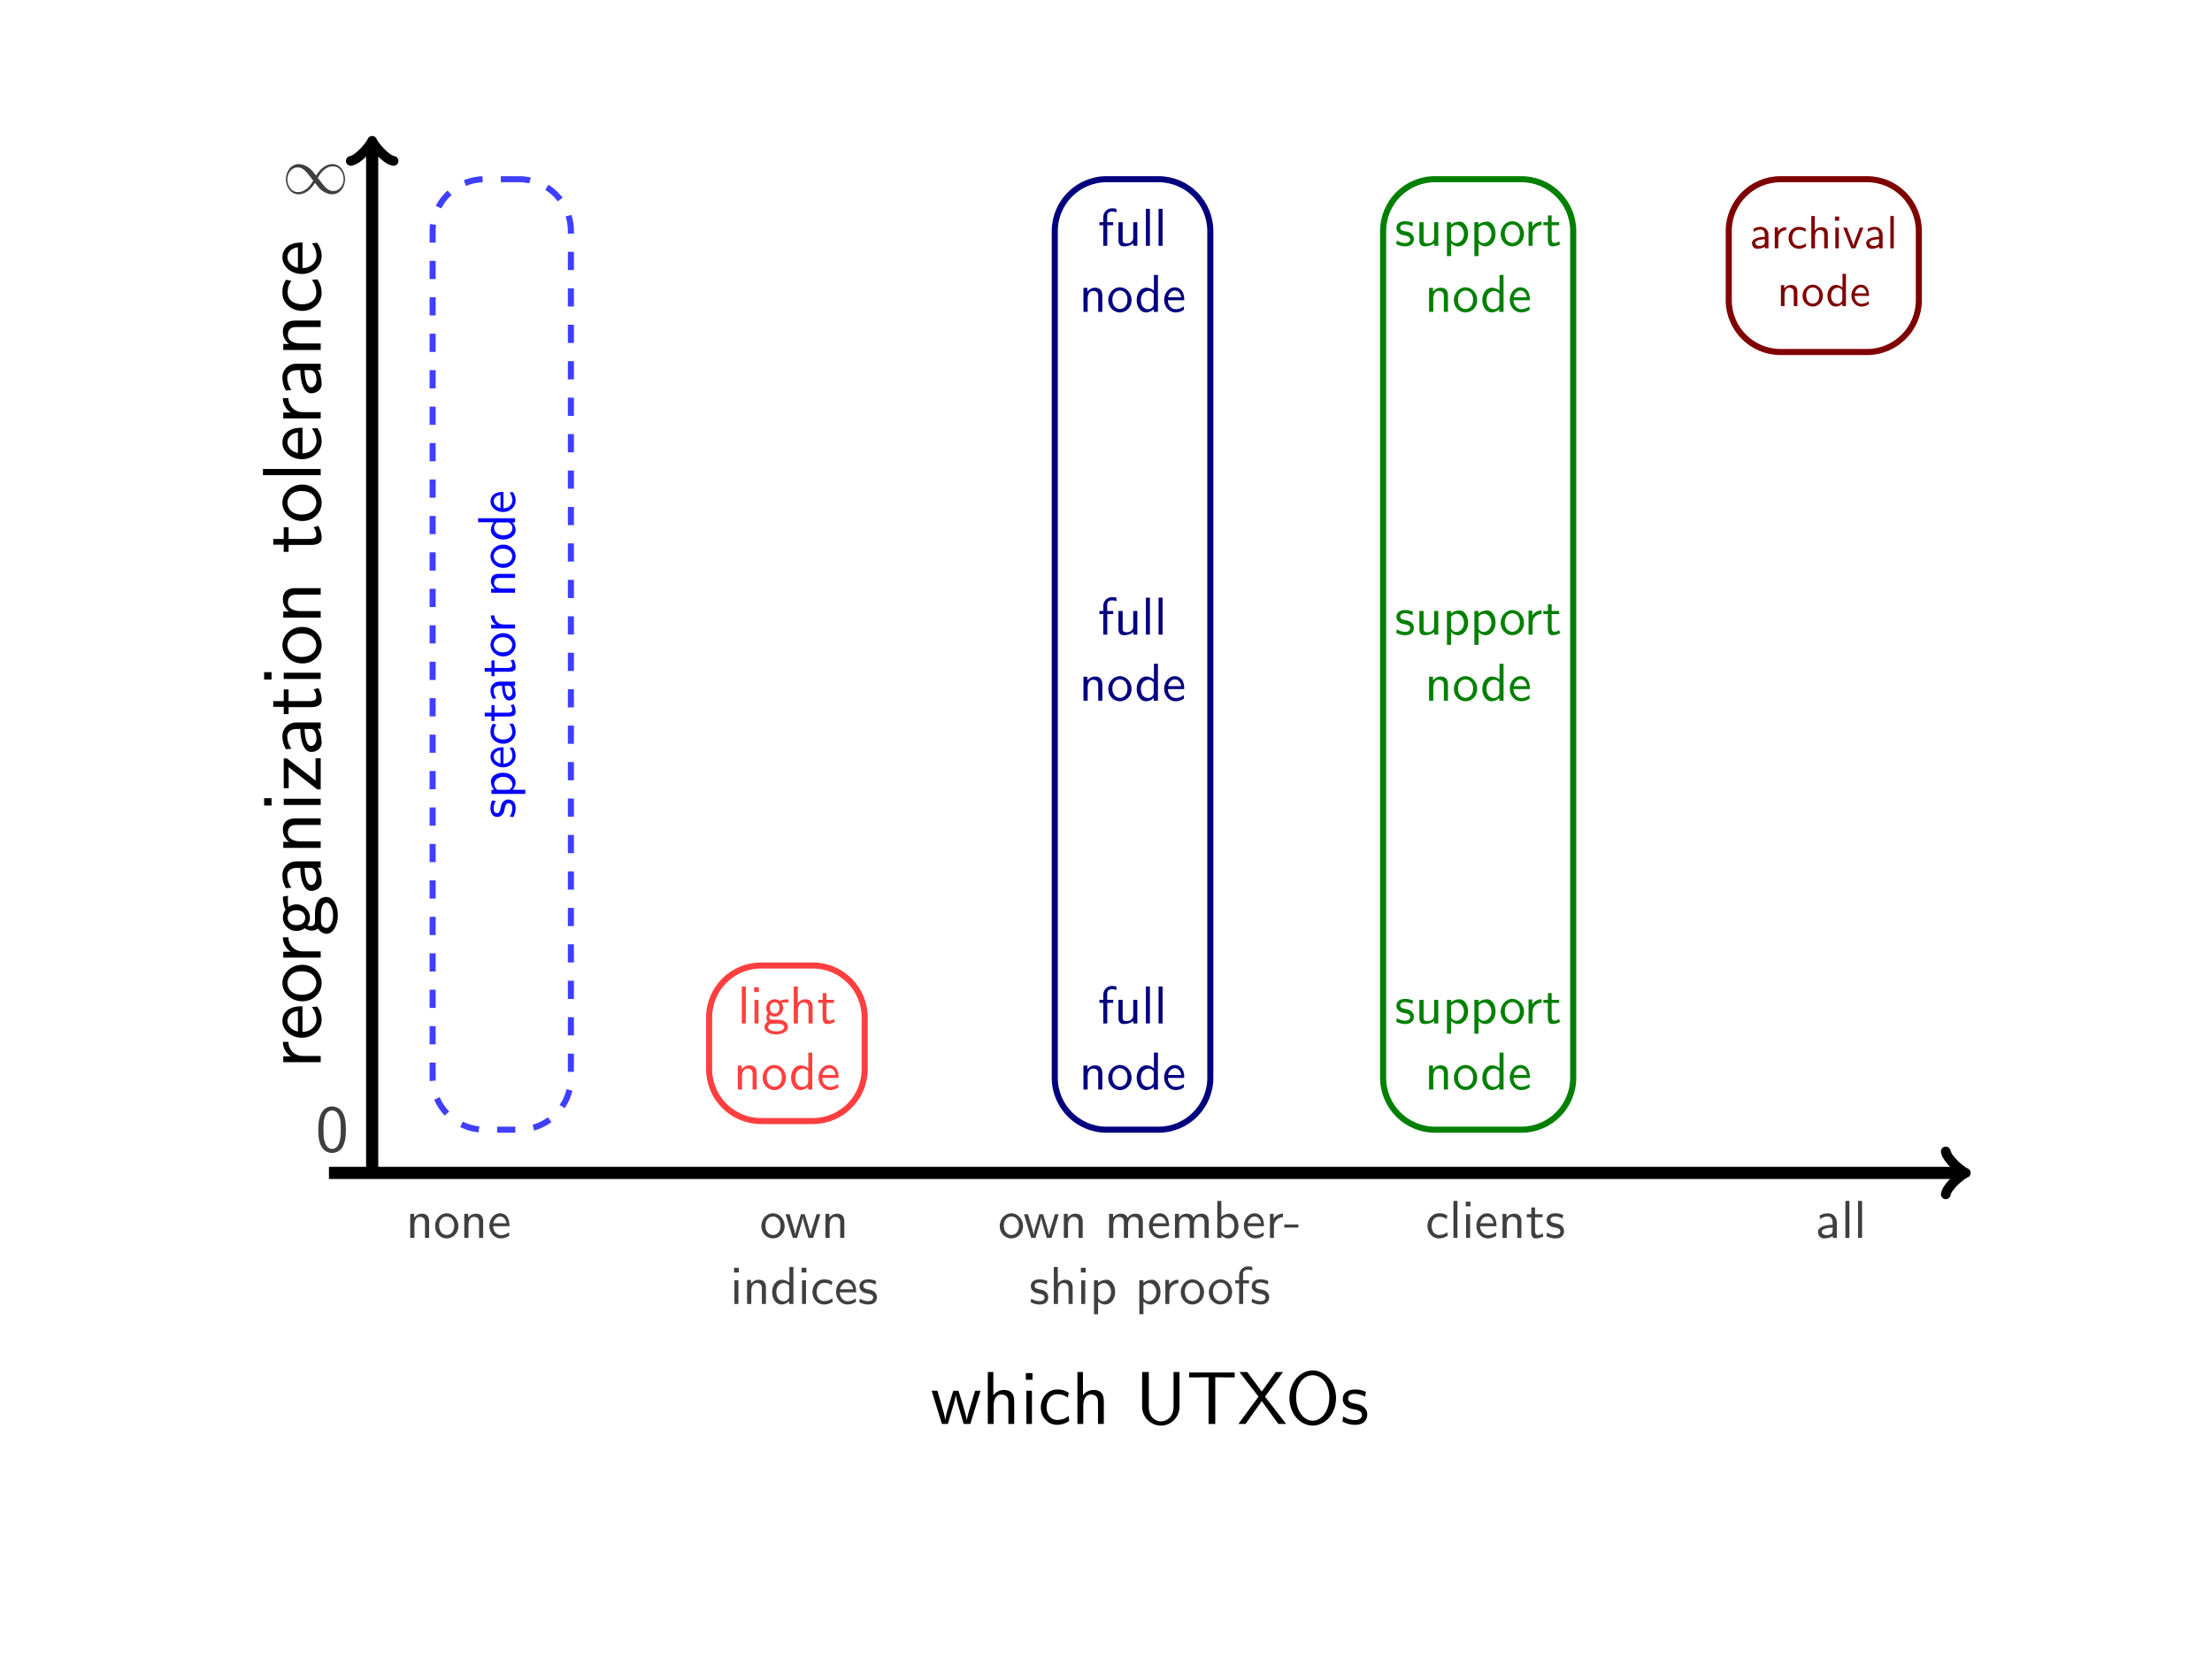 <?xml version="1.0" encoding="UTF-8" standalone="no"?>
<svg
   width="362.836pt"
   height="272.125pt"
   viewBox="0 0 362.836 272.125"
   version="1.1"
   id="svg710"
   sodipodi:docname="node-types-plot.svg"
   inkscape:version="1.1.2 (08b2f3d93c, 2022-04-05)"
   xmlns:inkscape="http://www.inkscape.org/namespaces/inkscape"
   xmlns:sodipodi="http://sodipodi.sourceforge.net/DTD/sodipodi-0.dtd"
   xmlns:xlink="http://www.w3.org/1999/xlink"
   xmlns="http://www.w3.org/2000/svg"
   xmlns:svg="http://www.w3.org/2000/svg">
  <rect x="0" y="0" width="362.836" height="272.125" fill="#333333" stroke="none"/>
  <sodipodi:namedview
     id="namedview712"
     pagecolor="#ffffff"
     bordercolor="#666666"
     borderopacity="1.0"
     inkscape:pageshadow="2"
     inkscape:pageopacity="0.0"
     inkscape:pagecheckerboard="0"
     inkscape:document-units="pt"
     showgrid="false"
     inkscape:zoom="1.0999107"
     inkscape:cx="242.29239"
     inkscape:cy="181.37835"
     inkscape:window-width="1852"
     inkscape:window-height="1016"
     inkscape:window-x="0"
     inkscape:window-y="0"
     inkscape:window-maximized="1"
     inkscape:current-layer="svg710" />
  <defs
     id="defs217">
    <g
       id="g212">
      <symbol
         overflow="visible"
         id="glyph0-0">
        <path
           style="stroke:none"
           d=""
           id="path2" />
      </symbol>
      <symbol
         overflow="visible"
         id="glyph0-1">
        <path
           style="stroke:none"
           d="m -2.922,-2.141 c -1.359,0 -2.344,-0.984 -2.375,-2.312 h -0.906 C -6.188,-3.25 -5.531,-2.5 -4.891,-2.078 h -1.25 V -1.125 H 0 v -1.016 z m 0,0"
           id="path5" />
      </symbol>
      <symbol
         overflow="visible"
         id="glyph0-2">
        <path
           style="stroke:none"
           d="m -2.984,-5.641 c -0.469,0 -1.484,0 -2.312,0.531 -0.844,0.562 -0.984,1.406 -0.984,1.891 0,1.516 1.438,2.734 3.203,2.734 1.797,0 3.234,-1.297 3.234,-2.938 0,-0.859 -0.328,-1.641 -0.719,-2.172 l -0.891,0.078 C -0.734,-4.656 -0.688,-3.75 -0.688,-3.438 c 0,1.094 -0.969,1.969 -2.297,2 z m -0.75,4.141 c -1.047,-0.219 -1.719,-0.938 -1.719,-1.719 0,-0.703 0.453,-1.469 1.719,-1.656 z m 0,0"
           id="path8" />
      </symbol>
      <symbol
         overflow="visible"
         id="glyph0-3">
        <path
           style="stroke:none"
           d="m -3,-6.391 c -1.828,0 -3.281,1.359 -3.281,2.984 0,1.672 1.5,3 3.281,3 1.797,0 3.156,-1.391 3.156,-2.984 0,-1.641 -1.391,-3 -3.156,-3 z m 2.281,3 c 0,0.938 -0.766,1.922 -2.422,1.922 -1.641,0 -2.312,-1.047 -2.312,-1.922 0,-0.953 0.703,-1.938 2.312,-1.938 1.609,0 2.422,0.922 2.422,1.938 z m 0,0"
           id="path11" />
      </symbol>
      <symbol
         overflow="visible"
         id="glyph0-4">
        <path
           style="stroke:none"
           d="m -5.328,-4.797 c 0,-0.312 -0.062,-0.688 -0.062,-1.016 0,-0.25 0.047,-0.781 0.047,-0.797 l -0.859,0.141 c 0,0.953 0.25,1.75 0.438,2.156 -0.234,0.281 -0.438,0.75 -0.438,1.297 0,1.172 0.984,2.172 2.219,2.172 0.5,0 1,-0.172 1.359,-0.453 0.547,0.391 1.078,0.391 1.156,0.391 0.344,0 0.75,-0.109 1.031,-0.344 0.422,0.703 1.047,0.875 1.406,0.875 1.016,0 1.844,-1.359 1.844,-3.016 0,-1.688 -0.812,-3.031 -1.859,-3.031 -1.891,0 -1.891,2.281 -1.891,2.812 v 1.188 c 0,0.188 0,0.797 -0.734,0.797 -0.141,0 -0.359,-0.047 -0.484,-0.141 0.203,-0.297 0.391,-0.75 0.391,-1.25 0,-1.234 -1,-2.188 -2.219,-2.188 -0.656,0 -1.156,0.312 -1.359,0.453 z m 2.797,1.781 c 0,0.5 -0.312,1.219 -1.453,1.219 -1.125,0 -1.438,-0.719 -1.438,-1.219 0,-0.578 0.375,-1.234 1.438,-1.234 1.062,0 1.453,0.656 1.453,1.234 z M 0.047,-3.625 c 0,-0.297 0,-1.844 0.938,-1.844 0.594,0 1.047,0.938 1.047,2.062 0,1.094 -0.422,2.062 -1.062,2.062 -0.047,0 -0.922,0 -0.922,-1.062 z m 0,0"
           id="path14" />
      </symbol>
      <symbol
         overflow="visible"
         id="glyph0-5">
        <path
           style="stroke:none"
           d="m -3.938,-5.438 c -1.391,0 -2.344,0.984 -2.344,2.25 0,0.875 0.219,1.5 0.578,2.141 L -4.797,-1.125 c -0.516,-0.719 -0.688,-1.406 -0.688,-2.062 0,-0.641 0.547,-1.188 1.562,-1.188 h 0.578 c 0.031,2.047 0.609,3.781 1.797,3.781 0.594,0 1.703,-0.375 1.703,-1.562 0,-0.188 -0.031,-1.469 -0.641,-2.266 H 0 V -5.438 Z m 2.141,1.062 c 0.25,0 0.594,0 0.859,0.453 0.234,0.406 0.25,0.922 0.25,1.078 0,0.641 -0.312,1.266 -0.875,1.266 -0.969,0 -1.062,-2.219 -1.078,-2.797 z m 0,0"
           id="path17" />
      </symbol>
      <symbol
         overflow="visible"
         id="glyph0-6">
        <path
           style="stroke:none"
           d="m -4.062,-5.938 c -0.906,0 -2.141,0.203 -2.141,1.875 0,1.219 0.922,1.891 1.031,1.969 h -0.969 v 0.984 H 0 v -1.062 h -3.344 c -0.906,0 -2.031,-0.344 -2.031,-1.375 0,-1.312 0.969,-1.328 1.406,-1.328 H 0 v -1.062 z m 0,0"
           id="path20" />
      </symbol>
      <symbol
         overflow="visible"
         id="glyph0-7">
        <path
           style="stroke:none"
           d="m -9.281,-2.219 v 1.203 H -8.062 V -2.219 Z M -6.062,-2.125 v 1.016 H 0 V -2.125 Z m 0,0"
           id="path23" />
      </symbol>
      <symbol
         overflow="visible"
         id="glyph0-8">
        <path
           style="stroke:none"
           d="M -5.531,-5.453 H -6.062 v 4.875 H -5.25 V -2.469 c 0,-0.156 -0.016,-0.328 -0.016,-0.484 V -4.031 L -0.562,-0.375 H 0 v -5.109 h -0.844 v 2 c 0,0.172 0.016,0.328 0.016,0.5 v 1.156 z m 0,0"
           id="path26" />
      </symbol>
      <symbol
         overflow="visible"
         id="glyph0-9">
        <path
           style="stroke:none"
           d="M -5.266,-2.391 V -4.312 H -6.062 v 1.922 h -1.719 v 0.938 h 1.719 v 1.188 h 0.797 V -1.406 H -1.625 c 0.812,0 1.781,-0.188 1.781,-1.125 0,-0.953 -0.344,-1.656 -0.531,-2 l -0.797,0.219 c 0.281,0.359 0.453,0.797 0.453,1.234 0,0.5 -0.406,0.688 -1.141,0.688 z m 0,0"
           id="path29" />
      </symbol>
      <symbol
         overflow="visible"
         id="glyph0-10">
        <path
           style="stroke:none"
           d="m -9.469,-2.125 v 1.016 H 0 V -2.125 Z m 0,0"
           id="path32" />
      </symbol>
      <symbol
         overflow="visible"
         id="glyph0-11">
        <path
           style="stroke:none"
           d="m -5.703,-5.594 c -0.469,0.812 -0.578,1.266 -0.578,2.109 0,1.891 1.641,3 3.25,3 1.688,0 3.188,-1.25 3.188,-2.953 0,-0.734 -0.203,-1.484 -0.703,-2.219 l -0.906,0.078 c 0.547,0.688 0.734,1.438 0.734,2.125 0,1.141 -0.984,1.891 -2.328,1.891 -1.062,0 -2.375,-0.5 -2.375,-1.938 0,-0.719 0.109,-1.172 0.609,-1.922 z m 0,0"
           id="path35" />
      </symbol>
      <symbol
         overflow="visible"
         id="glyph1-0">
        <path
           style="stroke:none"
           d=""
           id="path38" />
      </symbol>
      <symbol
         overflow="visible"
         id="glyph1-1">
        <path
           style="stroke:none"
           d="m 4.984,-3.562 c 0,-0.859 -0.047,-1.875 -0.5,-2.75 C 4.031,-7.125 3.281,-7.391 2.719,-7.391 c -0.641,0 -1.406,0.297 -1.844,1.266 -0.359,0.797 -0.422,1.703 -0.422,2.562 0,0.875 0.047,1.672 0.375,2.469 0.438,1.047 1.266,1.328 1.891,1.328 0.797,0 1.484,-0.438 1.828,-1.188 0.328,-0.719 0.438,-1.438 0.438,-2.609 z M 2.719,-0.422 c -0.562,0 -1,-0.422 -1.219,-1.203 -0.188,-0.625 -0.188,-1.203 -0.188,-2.062 0,-0.688 0,-1.344 0.188,-1.938 0.062,-0.203 0.328,-1.109 1.219,-1.109 0.844,0 1.125,0.828 1.203,1.031 0.219,0.609 0.219,1.344 0.219,2.016 0,0.719 0,1.406 -0.203,2.094 -0.281,1 -0.859,1.172 -1.219,1.172 z m 0,0"
           id="path41" />
      </symbol>
      <symbol
         overflow="visible"
         id="glyph2-0">
        <path
           style="stroke:none"
           d=""
           id="path44" />
      </symbol>
      <symbol
         overflow="visible"
         id="glyph2-1">
        <path
           style="stroke:none"
           d="m 5.547,-2.953 c -0.594,-0.75 -0.719,-0.906 -1.062,-1.188 -0.609,-0.484 -1.219,-0.688 -1.781,-0.688 -1.281,0 -2.109,1.203 -2.109,2.484 0,1.25 0.812,2.469 2.062,2.469 1.266,0 2.172,-1 2.703,-1.875 0.578,0.75 0.719,0.906 1.047,1.188 0.625,0.484 1.234,0.688 1.781,0.688 1.281,0 2.109,-1.203 2.109,-2.484 0,-1.25 -0.812,-2.469 -2.062,-2.469 -1.25,0 -2.156,1 -2.688,1.875 z m 0.281,0.375 c 0.438,-0.797 1.25,-1.891 2.484,-1.891 1.156,0 1.75,1.125 1.75,2.109 0,1.078 -0.734,1.953 -1.703,1.953 -0.625,0 -1.125,-0.453 -1.344,-0.688 -0.281,-0.297 -0.531,-0.625 -1.188,-1.484 z m -0.75,0.469 c -0.453,0.781 -1.266,1.875 -2.5,1.875 -1.156,0 -1.734,-1.125 -1.734,-2.109 0,-1.062 0.734,-1.953 1.688,-1.953 0.625,0 1.125,0.453 1.344,0.688 0.281,0.297 0.531,0.625 1.203,1.5 z m 0,0"
           id="path47" />
      </symbol>
      <symbol
         overflow="visible"
         id="glyph3-0">
        <path
           style="stroke:none"
           d=""
           id="path50" />
      </symbol>
      <symbol
         overflow="visible"
         id="glyph3-1">
        <path
           style="stroke:none"
           d="m 3.797,-2.609 c 0,-0.562 -0.125,-1.359 -1.188,-1.359 -0.797,0 -1.219,0.594 -1.266,0.656 v -0.625 H 0.703 V 0 h 0.688 v -2.141 c 0,-0.578 0.219,-1.297 0.875,-1.297 0.844,0 0.859,0.609 0.859,0.891 V 0 h 0.672 z m 0,0"
           id="path53" />
      </symbol>
      <symbol
         overflow="visible"
         id="glyph3-2">
        <path
           style="stroke:none"
           d="m 4.094,-1.922 c 0,-1.172 -0.875,-2.109 -1.906,-2.109 -1.078,0 -1.922,0.969 -1.922,2.109 0,1.156 0.891,2.016 1.906,2.016 1.047,0 1.922,-0.875 1.922,-2.016 z M 2.172,-0.469 C 1.578,-0.469 0.938,-0.953 0.938,-2.016 0.938,-3.062 1.609,-3.5 2.172,-3.5 c 0.609,0 1.25,0.453 1.25,1.484 0,1.031 -0.594,1.547 -1.25,1.547 z m 0,0"
           id="path56" />
      </symbol>
      <symbol
         overflow="visible"
         id="glyph3-3">
        <path
           style="stroke:none"
           d="m 3.609,-1.906 c 0,-0.297 0,-0.953 -0.344,-1.484 C 2.906,-3.938 2.375,-4.031 2.062,-4.031 c -0.969,0 -1.75,0.938 -1.75,2.062 0,1.141 0.828,2.062 1.875,2.062 0.562,0 1.047,-0.203 1.391,-0.453 L 3.531,-0.922 C 2.984,-0.469 2.406,-0.438 2.203,-0.438 1.5,-0.438 0.938,-1.062 0.922,-1.906 Z M 0.953,-2.391 C 1.094,-3.062 1.562,-3.5 2.062,-3.5 2.516,-3.5 3,-3.203 3.125,-2.391 Z m 0,0"
           id="path59" />
      </symbol>
      <symbol
         overflow="visible"
         id="glyph3-4">
        <path
           style="stroke:none"
           d="m 5.828,-3.875 h -0.625 l -0.562,1.844 c -0.094,0.312 -0.359,1.188 -0.406,1.562 C 4.188,-0.75 3.969,-1.516 3.828,-2.016 L 3.266,-3.875 h -0.625 L 2.156,-2.234 C 2.047,-1.938 1.75,-0.922 1.719,-0.484 1.672,-0.906 1.375,-1.891 1.234,-2.359 L 0.781,-3.875 H 0.125 L 1.312,0 h 0.703 c 0.031,-0.141 0.344,-1.125 0.531,-1.797 0.125,-0.406 0.375,-1.266 0.391,-1.594 h 0.016 c 0.016,0.25 0.172,0.844 0.281,1.219 L 3.875,0 h 0.766 z m 0,0"
           id="path62" />
      </symbol>
      <symbol
         overflow="visible"
         id="glyph3-5">
        <path
           style="stroke:none"
           d="m 1.422,-5.938 h -0.781 v 0.781 h 0.781 z m -0.062,2.062 H 0.703 V 0 h 0.656 z m 0,0"
           id="path65" />
      </symbol>
      <symbol
         overflow="visible"
         id="glyph3-6">
        <path
           style="stroke:none"
           d="M 3.797,-6.062 H 3.141 V -3.5 C 2.672,-3.875 2.188,-3.969 1.859,-3.969 1,-3.969 0.312,-3.062 0.312,-1.938 c 0,1.141 0.672,2.031 1.5,2.031 0.297,0 0.812,-0.078 1.297,-0.547 V 0 h 0.688 z m -0.688,4.844 c 0,0.125 -0.016,0.281 -0.281,0.531 C 2.625,-0.5 2.406,-0.438 2.172,-0.438 1.641,-0.438 1,-0.844 1,-1.938 c 0,-1.141 0.75,-1.5 1.266,-1.5 0.391,0 0.656,0.203 0.844,0.469 z m 0,0"
           id="path68" />
      </symbol>
      <symbol
         overflow="visible"
         id="glyph3-7">
        <path
           style="stroke:none"
           d="m 3.578,-3.656 c -0.516,-0.297 -0.812,-0.375 -1.344,-0.375 -1.219,0 -1.922,1.062 -1.922,2.094 0,1.078 0.797,2.031 1.891,2.031 0.469,0 0.953,-0.125 1.422,-0.438 L 3.578,-0.938 C 3.125,-0.578 2.656,-0.469 2.203,-0.469 1.484,-0.469 1,-1.094 1,-1.953 1,-2.625 1.312,-3.469 2.25,-3.469 c 0.453,0 0.75,0.078 1.219,0.391 z m 0,0"
           id="path71" />
      </symbol>
      <symbol
         overflow="visible"
         id="glyph3-8">
        <path
           style="stroke:none"
           d="M 3,-3.75 C 2.547,-3.953 2.188,-4.031 1.734,-4.031 c -0.219,0 -1.453,0 -1.453,1.156 0,0.422 0.266,0.703 0.484,0.859 0.266,0.203 0.453,0.234 0.938,0.328 0.312,0.062 0.828,0.172 0.828,0.625 0,0.609 -0.703,0.609 -0.828,0.609 C 1,-0.453 0.5,-0.781 0.344,-0.875 L 0.25,-0.281 c 0.281,0.125 0.75,0.375 1.469,0.375 0.156,0 0.625,0 1,-0.281 C 3,-0.391 3.141,-0.75 3.141,-1.125 c 0,-0.469 -0.312,-0.766 -0.344,-0.797 -0.328,-0.312 -0.562,-0.359 -1,-0.438 C 1.312,-2.453 0.906,-2.547 0.906,-2.969 c 0,-0.547 0.625,-0.547 0.75,-0.547 0.281,0 0.734,0.047 1.234,0.344 z m 0,0"
           id="path74" />
      </symbol>
      <symbol
         overflow="visible"
         id="glyph3-9">
        <path
           style="stroke:none"
           d="M 6.234,-2.609 C 6.234,-3.188 6.094,-3.969 5.031,-3.969 4.5,-3.969 4.047,-3.734 3.734,-3.266 3.5,-3.922 2.891,-3.969 2.609,-3.969 c -0.625,0 -1.031,0.359 -1.266,0.672 V -3.938 H 0.703 V 0 h 0.688 v -2.141 c 0,-0.594 0.234,-1.297 0.875,-1.297 0.812,0 0.859,0.562 0.859,0.891 V 0 h 0.688 v -2.141 c 0,-0.594 0.234,-1.297 0.875,-1.297 0.812,0 0.859,0.562 0.859,0.891 V 0 h 0.688 z m 0,0"
           id="path77" />
      </symbol>
      <symbol
         overflow="visible"
         id="glyph3-10">
        <path
           style="stroke:none"
           d="M 1.375,-6.062 H 0.719 V 0 h 0.672 v -0.406 c 0.219,0.203 0.594,0.5 1.172,0.5 0.875,0 1.625,-0.875 1.625,-2.047 0,-1.078 -0.594,-2.016 -1.406,-2.016 -0.344,0 -0.891,0.078 -1.406,0.516 z m 0.016,3.141 c 0.141,-0.219 0.469,-0.516 0.938,-0.516 0.516,0 1.188,0.375 1.188,1.484 C 3.516,-0.812 2.781,-0.438 2.25,-0.438 1.906,-0.438 1.609,-0.594 1.391,-1 Z m 0,0"
           id="path80" />
      </symbol>
      <symbol
         overflow="visible"
         id="glyph3-11">
        <path
           style="stroke:none"
           d="m 1.375,-1.875 c 0,-0.875 0.625,-1.5 1.484,-1.516 V -3.969 c -0.781,0 -1.266,0.438 -1.531,0.828 V -3.938 H 0.719 V 0 H 1.375 Z m 0,0"
           id="path83" />
      </symbol>
      <symbol
         overflow="visible"
         id="glyph3-12">
        <path
           style="stroke:none"
           d="m 2.406,-1.688 v -0.5 h -2.312 v 0.5 z m 0,0"
           id="path86" />
      </symbol>
      <symbol
         overflow="visible"
         id="glyph3-13">
        <path
           style="stroke:none"
           d="m 3.797,-2.609 c 0,-0.562 -0.125,-1.359 -1.188,-1.359 -0.547,0 -0.969,0.266 -1.25,0.625 V -6.062 H 0.703 V 0 h 0.688 v -2.141 c 0,-0.578 0.219,-1.297 0.875,-1.297 0.844,0 0.859,0.609 0.859,0.891 V 0 h 0.672 z m 0,0"
           id="path89" />
      </symbol>
      <symbol
         overflow="visible"
         id="glyph3-14">
        <path
           style="stroke:none"
           d="m 1.391,-0.406 c 0.281,0.25 0.656,0.5 1.188,0.5 0.844,0 1.609,-0.859 1.609,-2.047 C 4.188,-3 3.641,-3.969 2.797,-3.969 c -0.516,0 -1.031,0.172 -1.422,0.516 V -3.875 H 0.719 v 5.562 h 0.672 z m 0,-2.5 c 0.219,-0.312 0.562,-0.516 0.938,-0.516 0.656,0 1.188,0.672 1.188,1.469 0,0.906 -0.625,1.516 -1.281,1.516 -0.344,0 -0.578,-0.172 -0.75,-0.406 C 1.391,-0.984 1.391,-1 1.391,-1.156 Z m 0,0"
           id="path92" />
      </symbol>
      <symbol
         overflow="visible"
         id="glyph3-15">
        <path
           style="stroke:none"
           d="M 1.531,-3.375 H 2.5 v -0.5 H 1.516 v -1.047 c 0,-0.641 0.578,-0.703 0.812,-0.703 0.172,0 0.406,0.016 0.703,0.156 V -6.062 c -0.109,-0.031 -0.375,-0.094 -0.703,-0.094 -0.812,0 -1.453,0.625 -1.453,1.484 V -3.875 H 0.234 v 0.5 H 0.875 V 0 h 0.656 z m 0,0"
           id="path95" />
      </symbol>
      <symbol
         overflow="visible"
         id="glyph3-16">
        <path
           style="stroke:none"
           d="M 1.359,-6.062 H 0.703 V 0 h 0.656 z m 0,0"
           id="path98" />
      </symbol>
      <symbol
         overflow="visible"
         id="glyph3-17">
        <path
           style="stroke:none"
           d="m 1.531,-3.375 h 1.234 v -0.5 H 1.531 V -4.984 H 0.922 V -3.875 h -0.75 v 0.5 H 0.906 v 2.328 c 0,0.531 0.109,1.141 0.719,1.141 0.609,0 1.062,-0.219 1.281,-0.328 L 2.766,-0.75 C 2.531,-0.562 2.25,-0.469 1.969,-0.469 c -0.312,0 -0.438,-0.25 -0.438,-0.719 z m 0,0"
           id="path101" />
      </symbol>
      <symbol
         overflow="visible"
         id="glyph3-18">
        <path
           style="stroke:none"
           d="m 3.484,-2.531 c 0,-0.891 -0.641,-1.5 -1.438,-1.5 -0.578,0 -0.969,0.141 -1.375,0.375 l 0.047,0.578 c 0.453,-0.312 0.891,-0.438 1.328,-0.438 0.406,0 0.75,0.359 0.75,1 v 0.375 C 1.5,-2.125 0.391,-1.75 0.391,-0.984 c 0,0.375 0.234,1.078 0.984,1.078 0.125,0 0.953,-0.016 1.453,-0.406 V 0 h 0.656 z m -0.688,1.375 c 0,0.172 0,0.391 -0.297,0.547 -0.25,0.156 -0.578,0.172 -0.672,0.172 -0.422,0 -0.812,-0.203 -0.812,-0.562 0,-0.609 1.406,-0.672 1.781,-0.688 z m 0,0"
           id="path104" />
      </symbol>
      <symbol
         overflow="visible"
         id="glyph3-19">
        <path
           style="stroke:none"
           d="m 3.078,-3.422 c 0.188,0 0.438,-0.031 0.641,-0.031 0.156,0 0.5,0.031 0.516,0.031 L 4.141,-3.969 c -0.609,0 -1.125,0.156 -1.375,0.281 -0.188,-0.156 -0.484,-0.281 -0.828,-0.281 -0.766,0 -1.391,0.625 -1.391,1.422 0,0.312 0.109,0.641 0.281,0.859 -0.25,0.359 -0.25,0.703 -0.25,0.75 0,0.219 0.078,0.469 0.219,0.656 C 0.344,-0.016 0.25,0.391 0.25,0.625 c 0,0.656 0.859,1.172 1.922,1.172 1.078,0 1.938,-0.516 1.938,-1.188 0,-1.219 -1.453,-1.219 -1.797,-1.219 H 1.547 c -0.109,0 -0.5,0 -0.5,-0.453 0,-0.094 0.031,-0.234 0.094,-0.312 0.172,0.125 0.469,0.25 0.797,0.25 0.781,0 1.391,-0.641 1.391,-1.422 0,-0.422 -0.188,-0.75 -0.281,-0.875 z M 1.938,-1.625 c -0.328,0 -0.781,-0.203 -0.781,-0.922 0,-0.734 0.453,-0.922 0.781,-0.922 0.375,0 0.781,0.234 0.781,0.922 C 2.719,-1.875 2.312,-1.625 1.938,-1.625 Z m 0.391,1.656 c 0.188,0 1.172,0 1.172,0.594 0,0.391 -0.594,0.672 -1.312,0.672 -0.719,0 -1.328,-0.266 -1.328,-0.672 0,-0.031 0,-0.594 0.672,-0.594 z m 0,0"
           id="path107" />
      </symbol>
      <symbol
         overflow="visible"
         id="glyph3-20">
        <path
           style="stroke:none"
           d="M 3.797,-3.875 H 3.125 v 2.531 c 0,0.656 -0.5,0.953 -1.062,0.953 -0.609,0 -0.672,-0.219 -0.672,-0.594 V -3.875 h -0.688 v 2.922 c 0,0.625 0.203,1.047 0.938,1.047 0.453,0 1.078,-0.141 1.5,-0.516 V 0 h 0.656 z m 0,0"
           id="path110" />
      </symbol>
      <symbol
         overflow="visible"
         id="glyph4-0">
        <path
           style="stroke:none"
           d=""
           id="path113" />
      </symbol>
      <symbol
         overflow="visible"
         id="glyph4-1">
        <path
           style="stroke:none"
           d="M 8.188,-5.453 H 7.297 l -0.781,2.609 c -0.141,0.438 -0.5,1.656 -0.562,2.188 H 5.938 C 5.891,-1.047 5.578,-2.141 5.375,-2.828 l -0.797,-2.625 H 3.719 l -0.703,2.312 c -0.141,0.438 -0.547,1.844 -0.594,2.469 H 2.406 C 2.344,-1.266 1.938,-2.656 1.734,-3.328 l -0.625,-2.125 h -0.938 L 1.859,0 h 0.969 C 2.875,-0.203 3.312,-1.562 3.578,-2.531 3.75,-3.094 4.094,-4.312 4.141,-4.766 4.172,-4.422 4.375,-3.562 4.531,-3.047 L 5.438,0 h 1.078 z m 0,0"
           id="path116" />
      </symbol>
      <symbol
         overflow="visible"
         id="glyph4-2">
        <path
           style="stroke:none"
           d="m 5.328,-3.656 c 0,-0.812 -0.172,-1.922 -1.672,-1.922 -0.766,0 -1.344,0.375 -1.75,0.875 v -3.812 H 1 V 0 h 0.953 v -3 c 0,-0.812 0.297,-1.828 1.234,-1.828 1.172,0 1.188,0.859 1.188,1.266 V 0 h 0.953 z m 0,0"
           id="path119" />
      </symbol>
      <symbol
         overflow="visible"
         id="glyph4-3">
        <path
           style="stroke:none"
           d="M 2,-8.344 H 0.906 V -7.25 H 2 Z M 1.906,-5.453 H 1 V 0 h 0.906 z m 0,0"
           id="path122" />
      </symbol>
      <symbol
         overflow="visible"
         id="glyph4-4">
        <path
           style="stroke:none"
           d="M 5.031,-5.125 C 4.312,-5.547 3.891,-5.656 3.141,-5.656 c -1.703,0 -2.703,1.484 -2.703,2.938 0,1.516 1.125,2.859 2.656,2.859 0.656,0 1.328,-0.172 2,-0.625 L 5.016,-1.312 c -0.625,0.484 -1.281,0.656 -1.906,0.656 -1.031,0 -1.719,-0.875 -1.719,-2.078 0,-0.953 0.469,-2.141 1.766,-2.141 0.641,0 1.047,0.109 1.719,0.547 z m 0,0"
           id="path125" />
      </symbol>
      <symbol
         overflow="visible"
         id="glyph4-5">
        <path
           style="stroke:none"
           d="M 7.281,-8.516 H 6.312 v 5.672 c 0,1.609 -1.031,2.422 -2.062,2.422 -1,0 -2,-0.766 -2,-2.422 V -8.516 H 1.156 v 5.656 c 0,1.797 1.438,3.125 3.094,3.125 1.641,0 3.031,-1.344 3.031,-3.125 z m 0,0"
           id="path128" />
      </symbol>
      <symbol
         overflow="visible"
         id="glyph4-6">
        <path
           style="stroke:none"
           d="M 4.719,-7.656 H 5.812 c 0.156,0 0.297,0.016 0.438,0.016 H 7.906 V -8.438 H 0.438 v 0.797 h 1.641 c 0.156,0 0.297,-0.016 0.453,-0.016 H 3.625 V 0 h 1.094 z m 0,0"
           id="path131" />
      </symbol>
      <symbol
         overflow="visible"
         id="glyph4-7">
        <path
           style="stroke:none"
           d="m 4.531,-4.484 2.953,-4.031 h -1.188 L 4,-5.312 1.625,-8.516 H 0.344 l 3.125,4.031 L 0.172,0 H 1.344 L 4,-3.75 6.719,0 H 8 Z m 0,0"
           id="path134" />
      </symbol>
      <symbol
         overflow="visible"
         id="glyph4-8">
        <path
           style="stroke:none"
           d="m 8.328,-4.234 c 0,-2.578 -1.781,-4.547 -3.812,-4.547 -2.094,0 -3.828,2 -3.828,4.547 0,2.609 1.812,4.5 3.812,4.5 2.047,0 3.828,-1.922 3.828,-4.5 z m -3.812,3.703 C 3.062,-0.531 1.781,-2.062 1.781,-4.422 1.781,-6.656 3.125,-8 4.5,-8 c 1.422,0 2.734,1.391 2.734,3.578 0,2.391 -1.328,3.891 -2.719,3.891 z m 0,0"
           id="path137" />
      </symbol>
      <symbol
         overflow="visible"
         id="glyph4-9">
        <path
           style="stroke:none"
           d="M 4.203,-5.266 C 3.562,-5.562 3.062,-5.656 2.438,-5.656 c -0.297,0 -2.031,0 -2.031,1.609 0,0.594 0.359,1 0.656,1.219 0.391,0.281 0.656,0.328 1.328,0.453 0.438,0.094 1.156,0.234 1.156,0.891 0,0.844 -0.969,0.844 -1.156,0.844 -1,0 -1.672,-0.453 -1.906,-0.594 L 0.344,-0.406 c 0.391,0.203 1.062,0.547 2.062,0.547 0.219,0 0.891,0 1.422,-0.391 0.375,-0.297 0.594,-0.797 0.594,-1.312 C 4.422,-2.25 3.969,-2.656 3.938,-2.703 3.453,-3.125 3.125,-3.203 2.516,-3.312 1.844,-3.453 1.281,-3.562 1.281,-4.172 c 0,-0.766 0.875,-0.766 1.031,-0.766 0.391,0 1.047,0.062 1.75,0.469 z m 0,0"
           id="path140" />
      </symbol>
      <symbol
         overflow="visible"
         id="glyph5-0">
        <path
           style="stroke:none"
           d=""
           id="path143" />
      </symbol>
      <symbol
         overflow="visible"
         id="glyph5-1">
        <path
           style="stroke:none"
           d="m -3.75,-3 c -0.203,0.453 -0.281,0.812 -0.281,1.266 0,0.219 0,1.453 1.156,1.453 0.422,0 0.703,-0.266 0.859,-0.484 0.203,-0.266 0.234,-0.453 0.328,-0.938 0.062,-0.312 0.172,-0.828 0.625,-0.828 0.609,0 0.609,0.703 0.609,0.828 C -0.453,-1 -0.781,-0.5 -0.875,-0.344 L -0.281,-0.25 c 0.125,-0.281 0.375,-0.75 0.375,-1.469 0,-0.156 0,-0.625 -0.281,-1 C -0.391,-3 -0.75,-3.141 -1.125,-3.141 c -0.469,0 -0.766,0.312 -0.797,0.344 -0.312,0.328 -0.359,0.562 -0.438,1 -0.094,0.484 -0.188,0.891 -0.609,0.891 -0.547,0 -0.547,-0.625 -0.547,-0.75 0,-0.281 0.047,-0.734 0.344,-1.234 z m 0,0"
           id="path146" />
      </symbol>
      <symbol
         overflow="visible"
         id="glyph5-2">
        <path
           style="stroke:none"
           d="m -0.406,-1.391 c 0.25,-0.281 0.5,-0.656 0.5,-1.188 0,-0.844 -0.859,-1.609 -2.047,-1.609 -1.047,0 -2.016,0.547 -2.016,1.391 0,0.516 0.172,1.031 0.516,1.422 H -3.875 v 0.656 h 5.562 v -0.672 z m -2.5,0 c -0.312,-0.219 -0.516,-0.562 -0.516,-0.938 0,-0.656 0.672,-1.188 1.469,-1.188 0.906,0 1.516,0.625 1.516,1.281 0,0.344 -0.172,0.578 -0.406,0.75 -0.141,0.094 -0.156,0.094 -0.312,0.094 z m 0,0"
           id="path149" />
      </symbol>
      <symbol
         overflow="visible"
         id="glyph5-3">
        <path
           style="stroke:none"
           d="m -1.906,-3.609 c -0.297,0 -0.953,0 -1.484,0.344 C -3.938,-2.906 -4.031,-2.375 -4.031,-2.062 c 0,0.969 0.938,1.75 2.062,1.75 1.141,0 2.062,-0.828 2.062,-1.875 0,-0.562 -0.203,-1.047 -0.453,-1.391 l -0.562,0.047 c 0.453,0.547 0.484,1.125 0.484,1.328 0,0.703 -0.625,1.266 -1.469,1.281 z m -0.484,2.656 C -3.062,-1.094 -3.5,-1.562 -3.5,-2.062 -3.5,-2.516 -3.203,-3 -2.391,-3.125 Z m 0,0"
           id="path152" />
      </symbol>
      <symbol
         overflow="visible"
         id="glyph5-4">
        <path
           style="stroke:none"
           d="m -3.656,-3.578 c -0.297,0.516 -0.375,0.812 -0.375,1.344 0,1.219 1.062,1.922 2.094,1.922 1.078,0 2.031,-0.797 2.031,-1.891 0,-0.469 -0.125,-0.953 -0.438,-1.422 l -0.594,0.047 c 0.359,0.453 0.469,0.922 0.469,1.375 C -0.469,-1.484 -1.094,-1 -1.953,-1 -2.625,-1 -3.469,-1.312 -3.469,-2.25 c 0,-0.453 0.078,-0.75 0.391,-1.219 z m 0,0"
           id="path155" />
      </symbol>
      <symbol
         overflow="visible"
         id="glyph5-5">
        <path
           style="stroke:none"
           d="m -3.375,-1.531 v -1.234 h -0.5 v 1.234 h -1.109 v 0.609 H -3.875 v 0.75 h 0.5 V -0.906 h 2.328 c 0.531,0 1.141,-0.109 1.141,-0.719 0,-0.609 -0.219,-1.062 -0.328,-1.281 L -0.75,-2.766 c 0.188,0.234 0.281,0.516 0.281,0.797 0,0.312 -0.25,0.438 -0.719,0.438 z m 0,0"
           id="path158" />
      </symbol>
      <symbol
         overflow="visible"
         id="glyph5-6">
        <path
           style="stroke:none"
           d="m -2.531,-3.484 c -0.891,0 -1.5,0.641 -1.5,1.438 0,0.578 0.141,0.969 0.375,1.375 l 0.578,-0.047 c -0.312,-0.453 -0.438,-0.891 -0.438,-1.328 0,-0.406 0.359,-0.75 1,-0.75 h 0.375 C -2.125,-1.5 -1.75,-0.391 -0.984,-0.391 c 0.375,0 1.078,-0.234 1.078,-0.984 0,-0.125 -0.016,-0.953 -0.406,-1.453 H 0 v -0.656 z m 1.375,0.688 c 0.172,0 0.391,0 0.547,0.297 0.156,0.25 0.172,0.578 0.172,0.672 0,0.422 -0.203,0.812 -0.562,0.812 -0.609,0 -0.672,-1.406 -0.688,-1.781 z m 0,0"
           id="path161" />
      </symbol>
      <symbol
         overflow="visible"
         id="glyph5-7">
        <path
           style="stroke:none"
           d="m -1.922,-4.094 c -1.172,0 -2.109,0.875 -2.109,1.906 0,1.078 0.969,1.922 2.109,1.922 1.156,0 2.016,-0.891 2.016,-1.906 0,-1.047 -0.875,-1.922 -2.016,-1.922 z m 1.453,1.922 c 0,0.594 -0.484,1.234 -1.547,1.234 C -3.062,-0.938 -3.5,-1.609 -3.5,-2.172 c 0,-0.609 0.453,-1.25 1.484,-1.25 1.031,0 1.547,0.594 1.547,1.25 z m 0,0"
           id="path164" />
      </symbol>
      <symbol
         overflow="visible"
         id="glyph5-8">
        <path
           style="stroke:none"
           d="m -1.875,-1.375 c -0.875,0 -1.5,-0.625 -1.516,-1.484 H -3.969 c 0,0.781 0.438,1.266 0.828,1.531 H -3.938 V -0.719 H 0 V -1.375 Z m 0,0"
           id="path167" />
      </symbol>
      <symbol
         overflow="visible"
         id="glyph5-9">
        <path
           style="stroke:none"
           d="m -2.609,-3.797 c -0.562,0 -1.359,0.125 -1.359,1.188 0,0.797 0.594,1.219 0.656,1.266 h -0.625 v 0.641 H 0 v -0.688 h -2.141 c -0.578,0 -1.297,-0.219 -1.297,-0.875 0,-0.844 0.609,-0.859 0.891,-0.859 H 0 v -0.672 z m 0,0"
           id="path170" />
      </symbol>
      <symbol
         overflow="visible"
         id="glyph5-10">
        <path
           style="stroke:none"
           d="m -6.062,-3.797 v 0.656 H -3.5 c -0.375,0.469 -0.469,0.953 -0.469,1.281 0,0.859 0.906,1.547 2.031,1.547 1.141,0 2.031,-0.672 2.031,-1.5 0,-0.297 -0.078,-0.812 -0.547,-1.297 H 0 v -0.688 z m 4.844,0.688 c 0.125,0 0.281,0.016 0.531,0.281 0.188,0.203 0.25,0.422 0.25,0.656 0,0.531 -0.406,1.172 -1.5,1.172 -1.141,0 -1.5,-0.75 -1.5,-1.266 0,-0.391 0.203,-0.656 0.469,-0.844 z m 0,0"
           id="path173" />
      </symbol>
      <symbol
         overflow="visible"
         id="glyph6-0">
        <path
           style="stroke:none"
           d=""
           id="path176" />
      </symbol>
      <symbol
         overflow="visible"
         id="glyph6-1">
        <path
           style="stroke:none"
           d="m 3.047,-2.203 c 0,-0.781 -0.562,-1.312 -1.266,-1.312 -0.484,0 -0.828,0.109 -1.188,0.328 l 0.047,0.5 C 1.031,-2.969 1.406,-3.078 1.781,-3.078 c 0.359,0 0.672,0.312 0.672,0.875 V -1.875 C 1.312,-1.859 0.344,-1.531 0.344,-0.859 c 0,0.328 0.203,0.938 0.859,0.938 0.109,0 0.828,-0.016 1.266,-0.359 V 0 h 0.578 z m -0.594,1.188 c 0,0.156 0,0.344 -0.266,0.484 -0.219,0.141 -0.5,0.156 -0.594,0.156 -0.359,0 -0.703,-0.188 -0.703,-0.5 0,-0.531 1.234,-0.594 1.562,-0.609 z m 0,0"
           id="path179" />
      </symbol>
      <symbol
         overflow="visible"
         id="glyph6-2">
        <path
           style="stroke:none"
           d="M 1.203,-1.641 C 1.203,-2.406 1.75,-2.953 2.5,-2.969 v -0.5 c -0.688,0 -1.109,0.375 -1.344,0.719 V -3.438 H 0.625 V 0 h 0.578 z m 0,0"
           id="path182" />
      </symbol>
      <symbol
         overflow="visible"
         id="glyph6-3">
        <path
           style="stroke:none"
           d="M 3.125,-3.188 C 2.688,-3.453 2.422,-3.516 1.953,-3.516 c -1.062,0 -1.672,0.922 -1.672,1.812 0,0.953 0.688,1.781 1.641,1.781 0.422,0 0.844,-0.094 1.25,-0.391 L 3.125,-0.812 c -0.391,0.297 -0.797,0.406 -1.188,0.406 -0.641,0 -1.062,-0.547 -1.062,-1.297 0,-0.594 0.281,-1.328 1.094,-1.328 0.391,0 0.656,0.062 1.078,0.328 z m 0,0"
           id="path185" />
      </symbol>
      <symbol
         overflow="visible"
         id="glyph6-4">
        <path
           style="stroke:none"
           d="m 3.328,-2.281 c 0,-0.5 -0.125,-1.188 -1.047,-1.188 -0.484,0 -0.844,0.234 -1.094,0.547 v -2.375 H 0.625 V 0 h 0.594 v -1.875 c 0,-0.5 0.188,-1.141 0.766,-1.141 0.734,0 0.75,0.547 0.75,0.797 V 0 h 0.594 z m 0,0"
           id="path188" />
      </symbol>
      <symbol
         overflow="visible"
         id="glyph6-5">
        <path
           style="stroke:none"
           d="M 1.25,-5.203 H 0.562 v 0.688 H 1.25 Z m -0.062,1.812 H 0.625 V 0 h 0.562 z m 0,0"
           id="path191" />
      </symbol>
      <symbol
         overflow="visible"
         id="glyph6-6">
        <path
           style="stroke:none"
           d="M 3.406,-3.391 H 2.828 l -0.594,1.594 c -0.156,0.406 -0.406,1.031 -0.469,1.391 -0.047,-0.281 -0.25,-0.797 -0.328,-1 L 0.703,-3.391 H 0.109 L 1.422,0 H 2.094 Z m 0,0"
           id="path194" />
      </symbol>
      <symbol
         overflow="visible"
         id="glyph6-7">
        <path
           style="stroke:none"
           d="M 1.188,-5.297 H 0.625 V 0 h 0.562 z m 0,0"
           id="path197" />
      </symbol>
      <symbol
         overflow="visible"
         id="glyph6-8">
        <path
           style="stroke:none"
           d="m 3.328,-2.281 c 0,-0.5 -0.125,-1.188 -1.047,-1.188 -0.688,0 -1.062,0.516 -1.109,0.578 V -3.438 H 0.625 V 0 h 0.594 v -1.875 c 0,-0.5 0.188,-1.141 0.766,-1.141 0.734,0 0.75,0.547 0.75,0.797 V 0 h 0.594 z m 0,0"
           id="path200" />
      </symbol>
      <symbol
         overflow="visible"
         id="glyph6-9">
        <path
           style="stroke:none"
           d="m 3.578,-1.688 c 0,-1.016 -0.766,-1.828 -1.672,-1.828 -0.938,0 -1.672,0.828 -1.672,1.828 0,1.016 0.781,1.766 1.672,1.766 0.906,0 1.672,-0.766 1.672,-1.766 z M 1.906,-0.406 c -0.531,0 -1.078,-0.422 -1.078,-1.344 0,-0.938 0.578,-1.312 1.078,-1.312 0.531,0 1.078,0.406 1.078,1.312 0,0.891 -0.516,1.344 -1.078,1.344 z m 0,0"
           id="path203" />
      </symbol>
      <symbol
         overflow="visible"
         id="glyph6-10">
        <path
           style="stroke:none"
           d="M 3.312,-5.297 H 2.75 V -3.062 C 2.344,-3.391 1.906,-3.469 1.625,-3.469 c -0.75,0 -1.344,0.781 -1.344,1.766 0,1.016 0.578,1.781 1.312,1.781 0.25,0 0.703,-0.062 1.125,-0.469 V 0 H 3.312 Z M 2.719,-1.062 c 0,0.109 0,0.25 -0.25,0.469 -0.172,0.156 -0.375,0.219 -0.562,0.219 -0.484,0 -1.031,-0.359 -1.031,-1.312 0,-1.016 0.656,-1.328 1.109,-1.328 0.344,0 0.562,0.188 0.734,0.422 z m 0,0"
           id="path206" />
      </symbol>
      <symbol
         overflow="visible"
         id="glyph6-11">
        <path
           style="stroke:none"
           d="m 3.156,-1.672 c 0,-0.266 0,-0.828 -0.297,-1.297 -0.312,-0.469 -0.781,-0.547 -1.062,-0.547 -0.844,0 -1.531,0.797 -1.531,1.781 0,1.016 0.734,1.812 1.656,1.812 0.484,0 0.906,-0.172 1.203,-0.391 l -0.031,-0.5 c -0.484,0.406 -1,0.438 -1.172,0.438 -0.609,0 -1.094,-0.547 -1.125,-1.297 z M 0.844,-2.094 c 0.125,-0.578 0.531,-0.969 0.953,-0.969 0.406,0 0.828,0.266 0.938,0.969 z m 0,0"
           id="path209" />
      </symbol>
    </g>
    <clipPath
       id="clip1">
      <path
         d="m 239.527,161.574 h 362.836 v 272.125 H 239.527 Z m 0,0"
         id="path214" />
    </clipPath>
  </defs>
  <g
     id="surface1"
     transform="translate(-239.527,-161.574)">
    <g
       clip-path="url(#clip1)"
       clip-rule="nonzero"
       id="g221">
      <path
         style="fill:#ffffff;fill-opacity:1;fill-rule:nonzero;stroke:none"
         d="m 239.527,161.574 h 362.836 v 272.125 H 239.527 Z m 0,0"
         id="path219" />
    </g>
    <path
       style="fill:none;stroke:#000000;stroke-width:1.993;stroke-linecap:butt;stroke-linejoin:miter;stroke-miterlimit:10;stroke-opacity:1"
       d="M 293.484,353.965 H 561.324"
       id="path223" />
    <path
       style="fill:none;stroke:#000000;stroke-width:1.594;stroke-linecap:round;stroke-linejoin:round;stroke-miterlimit:10;stroke-opacity:1"
       d="m 558.695,350.457 c 0.219,1.316 2.629,3.289 3.289,3.508 -0.66,0.219 -3.07,2.191 -3.289,3.508"
       id="path225" />
    <path
       style="fill:none;stroke:#000000;stroke-width:1.993;stroke-linecap:butt;stroke-linejoin:miter;stroke-miterlimit:10;stroke-opacity:1"
       d="M 300.574,353.965 V 185.336"
       id="path227" />
    <path
       style="fill:none;stroke:#000000;stroke-width:1.594;stroke-linecap:round;stroke-linejoin:round;stroke-miterlimit:10;stroke-opacity:1"
       d="m -187.969,-297.066 c 0.219,-1.312 2.633,-3.285 3.289,-3.508 -0.656,-0.219 -3.07,-2.191 -3.289,-3.504"
       transform="matrix(0,-1,-1,0,0,0)"
       id="path229" />
    <g
       style="fill:#000000;fill-opacity:1"
       id="g237">
      <use
         xlink:href="#glyph0-1"
         x="292.13"
         y="336.927"
         id="use231"
         width="100%"
         height="100%" />
      <use
         xlink:href="#glyph0-2"
         x="292.13"
         y="332.277"
         id="use233"
         width="100%"
         height="100%" />
      <use
         xlink:href="#glyph0-3"
         x="292.13"
         y="326.222"
         id="use235"
         width="100%"
         height="100%" />
    </g>
    <g
       style="fill:#000000;fill-opacity:1"
       id="g249">
      <use
         xlink:href="#glyph0-1"
         x="292.13"
         y="319.772"
         id="use239"
         width="100%"
         height="100%" />
      <use
         xlink:href="#glyph0-4"
         x="292.13"
         y="315.122"
         id="use241"
         width="100%"
         height="100%" />
      <use
         xlink:href="#glyph0-5"
         x="292.13"
         y="308.304"
         id="use243"
         width="100%"
         height="100%" />
      <use
         xlink:href="#glyph0-6"
         x="292.13"
         y="301.759"
         id="use245"
         width="100%"
         height="100%" />
      <use
         xlink:href="#glyph0-7"
         x="292.13"
         y="294.722"
         id="use247"
         width="100%"
         height="100%" />
    </g>
    <g
       style="fill:#000000;fill-opacity:1"
       id="g263">
      <use
         xlink:href="#glyph0-8"
         x="292.13"
         y="291.436"
         id="use251"
         width="100%"
         height="100%" />
      <use
         xlink:href="#glyph0-5"
         x="292.13"
         y="285.518"
         id="use253"
         width="100%"
         height="100%" />
      <use
         xlink:href="#glyph0-9"
         x="292.13"
         y="278.972"
         id="use255"
         width="100%"
         height="100%" />
      <use
         xlink:href="#glyph0-7"
         x="292.13"
         y="274.049"
         id="use257"
         width="100%"
         height="100%" />
      <use
         xlink:href="#glyph0-3"
         x="292.13"
         y="270.804"
         id="use259"
         width="100%"
         height="100%" />
      <use
         xlink:href="#glyph0-6"
         x="292.13"
         y="263.986"
         id="use261"
         width="100%"
         height="100%" />
    </g>
    <g
       style="fill:#000000;fill-opacity:1"
       id="g277">
      <use
         xlink:href="#glyph0-9"
         x="292.13"
         y="252.368"
         id="use265"
         width="100%"
         height="100%" />
      <use
         xlink:href="#glyph0-3"
         x="292.13"
         y="247.445"
         id="use267"
         width="100%"
         height="100%" />
      <use
         xlink:href="#glyph0-10"
         x="292.13"
         y="240.627"
         id="use269"
         width="100%"
         height="100%" />
      <use
         xlink:href="#glyph0-2"
         x="292.13"
         y="237.381"
         id="use271"
         width="100%"
         height="100%" />
      <use
         xlink:href="#glyph0-1"
         x="292.13"
         y="231.327"
         id="use273"
         width="100%"
         height="100%" />
      <use
         xlink:href="#glyph0-5"
         x="292.13"
         y="226.677"
         id="use275"
         width="100%"
         height="100%" />
    </g>
    <g
       style="fill:#000000;fill-opacity:1"
       id="g285">
      <use
         xlink:href="#glyph0-6"
         x="292.13"
         y="220.09"
         id="use279"
         width="100%"
         height="100%" />
      <use
         xlink:href="#glyph0-11"
         x="292.13"
         y="213.054"
         id="use281"
         width="100%"
         height="100%" />
      <use
         xlink:href="#glyph0-2"
         x="292.13"
         y="206.999"
         id="use283"
         width="100%"
         height="100%" />
    </g>
    <g
       style="fill:#3f3f3f;fill-opacity:1"
       id="g289">
      <use
         xlink:href="#glyph1-1"
         x="291.282"
         y="350.453"
         id="use287"
         width="100%"
         height="100%" />
    </g>
    <g
       style="fill:#3f3f3f;fill-opacity:1"
       id="g293">
      <use
         xlink:href="#glyph2-1"
         x="285.828"
         y="193.321"
         id="use291"
         width="100%"
         height="100%" />
    </g>
    <g
       style="fill:#3f3f3f;fill-opacity:1"
       id="g303">
      <use
         xlink:href="#glyph3-1"
         x="306.116"
         y="364.62"
         id="use295"
         width="100%"
         height="100%" />
      <use
         xlink:href="#glyph3-2"
         x="310.619"
         y="364.62"
         id="use297"
         width="100%"
         height="100%" />
      <use
         xlink:href="#glyph3-1"
         x="314.983"
         y="364.62"
         id="use299"
         width="100%"
         height="100%" />
      <use
         xlink:href="#glyph3-3"
         x="319.486"
         y="364.62"
         id="use301"
         width="100%"
         height="100%" />
    </g>
    <g
       style="fill:#3f3f3f;fill-opacity:1"
       id="g307">
      <use
         xlink:href="#glyph3-2"
         x="364.143"
         y="364.62"
         id="use305"
         width="100%"
         height="100%" />
    </g>
    <g
       style="fill:#3f3f3f;fill-opacity:1"
       id="g313">
      <use
         xlink:href="#glyph3-4"
         x="368.263"
         y="364.62"
         id="use309"
         width="100%"
         height="100%" />
      <use
         xlink:href="#glyph3-1"
         x="374.223"
         y="364.62"
         id="use311"
         width="100%"
         height="100%" />
    </g>
    <g
       style="fill:#3f3f3f;fill-opacity:1"
       id="g323">
      <use
         xlink:href="#glyph3-5"
         x="359.293"
         y="375.459"
         id="use315"
         width="100%"
         height="100%" />
      <use
         xlink:href="#glyph3-1"
         x="361.37"
         y="375.459"
         id="use317"
         width="100%"
         height="100%" />
      <use
         xlink:href="#glyph3-6"
         x="365.873"
         y="375.459"
         id="use319"
         width="100%"
         height="100%" />
      <use
         xlink:href="#glyph3-5"
         x="370.377"
         y="375.459"
         id="use321"
         width="100%"
         height="100%" />
    </g>
    <g
       style="fill:#3f3f3f;fill-opacity:1"
       id="g331">
      <use
         xlink:href="#glyph3-7"
         x="372.48"
         y="375.459"
         id="use325"
         width="100%"
         height="100%" />
      <use
         xlink:href="#glyph3-3"
         x="376.355"
         y="375.459"
         id="use327"
         width="100%"
         height="100%" />
      <use
         xlink:href="#glyph3-8"
         x="380.23"
         y="375.459"
         id="use329"
         width="100%"
         height="100%" />
    </g>
    <g
       style="fill:#3f3f3f;fill-opacity:1"
       id="g335">
      <use
         xlink:href="#glyph3-2"
         x="403.247"
         y="364.62"
         id="use333"
         width="100%"
         height="100%" />
    </g>
    <g
       style="fill:#3f3f3f;fill-opacity:1"
       id="g341">
      <use
         xlink:href="#glyph3-4"
         x="407.366"
         y="364.62"
         id="use337"
         width="100%"
         height="100%" />
      <use
         xlink:href="#glyph3-1"
         x="413.327"
         y="364.62"
         id="use339"
         width="100%"
         height="100%" />
    </g>
    <g
       style="fill:#3f3f3f;fill-opacity:1"
       id="g351">
      <use
         xlink:href="#glyph3-9"
         x="420.754"
         y="364.62"
         id="use343"
         width="100%"
         height="100%" />
      <use
         xlink:href="#glyph3-3"
         x="427.683"
         y="364.62"
         id="use345"
         width="100%"
         height="100%" />
      <use
         xlink:href="#glyph3-9"
         x="431.558"
         y="364.62"
         id="use347"
         width="100%"
         height="100%" />
      <use
         xlink:href="#glyph3-10"
         x="438.488"
         y="364.62"
         id="use349"
         width="100%"
         height="100%" />
    </g>
    <g
       style="fill:#3f3f3f;fill-opacity:1"
       id="g359">
      <use
         xlink:href="#glyph3-3"
         x="443.244"
         y="364.62"
         id="use353"
         width="100%"
         height="100%" />
      <use
         xlink:href="#glyph3-11"
         x="447.119"
         y="364.62"
         id="use355"
         width="100%"
         height="100%" />
      <use
         xlink:href="#glyph3-12"
         x="450.095"
         y="364.62"
         id="use357"
         width="100%"
         height="100%" />
    </g>
    <g
       style="fill:#3f3f3f;fill-opacity:1"
       id="g369">
      <use
         xlink:href="#glyph3-8"
         x="408.337"
         y="375.459"
         id="use361"
         width="100%"
         height="100%" />
      <use
         xlink:href="#glyph3-13"
         x="411.68"
         y="375.459"
         id="use363"
         width="100%"
         height="100%" />
      <use
         xlink:href="#glyph3-5"
         x="416.183"
         y="375.459"
         id="use365"
         width="100%"
         height="100%" />
      <use
         xlink:href="#glyph3-14"
         x="418.26"
         y="375.459"
         id="use367"
         width="100%"
         height="100%" />
    </g>
    <g
       style="fill:#3f3f3f;fill-opacity:1"
       id="g373">
      <use
         xlink:href="#glyph3-14"
         x="425.696"
         y="375.459"
         id="use371"
         width="100%"
         height="100%" />
    </g>
    <g
       style="fill:#3f3f3f;fill-opacity:1"
       id="g379">
      <use
         xlink:href="#glyph3-11"
         x="429.963"
         y="375.459"
         id="use375"
         width="100%"
         height="100%" />
      <use
         xlink:href="#glyph3-2"
         x="432.939"
         y="375.459"
         id="use377"
         width="100%"
         height="100%" />
    </g>
    <g
       style="fill:#3f3f3f;fill-opacity:1"
       id="g387">
      <use
         xlink:href="#glyph3-2"
         x="437.547"
         y="375.459"
         id="use381"
         width="100%"
         height="100%" />
      <use
         xlink:href="#glyph3-15"
         x="441.911"
         y="375.459"
         id="use383"
         width="100%"
         height="100%" />
      <use
         xlink:href="#glyph3-8"
         x="444.573"
         y="375.459"
         id="use385"
         width="100%"
         height="100%" />
    </g>
    <g
       style="fill:#3f3f3f;fill-opacity:1"
       id="g397">
      <use
         xlink:href="#glyph3-7"
         x="473.358"
         y="364.62"
         id="use389"
         width="100%"
         height="100%" />
      <use
         xlink:href="#glyph3-16"
         x="477.233"
         y="364.62"
         id="use391"
         width="100%"
         height="100%" />
      <use
         xlink:href="#glyph3-5"
         x="479.31"
         y="364.62"
         id="use393"
         width="100%"
         height="100%" />
      <use
         xlink:href="#glyph3-3"
         x="481.387"
         y="364.62"
         id="use395"
         width="100%"
         height="100%" />
    </g>
    <g
       style="fill:#3f3f3f;fill-opacity:1"
       id="g405">
      <use
         xlink:href="#glyph3-1"
         x="485.288"
         y="364.62"
         id="use399"
         width="100%"
         height="100%" />
      <use
         xlink:href="#glyph3-17"
         x="489.791"
         y="364.62"
         id="use401"
         width="100%"
         height="100%" />
      <use
         xlink:href="#glyph3-8"
         x="492.942"
         y="364.62"
         id="use403"
         width="100%"
         height="100%" />
    </g>
    <g
       style="fill:#3f3f3f;fill-opacity:1"
       id="g413">
      <use
         xlink:href="#glyph3-18"
         x="537.337"
         y="364.62"
         id="use407"
         width="100%"
         height="100%" />
      <use
         xlink:href="#glyph3-16"
         x="541.527"
         y="364.62"
         id="use409"
         width="100%"
         height="100%" />
      <use
         xlink:href="#glyph3-16"
         x="543.604"
         y="364.62"
         id="use411"
         width="100%"
         height="100%" />
    </g>
    <g
       style="fill:#000000;fill-opacity:1"
       id="g425">
      <use
         xlink:href="#glyph4-1"
         x="392.174"
         y="395.148"
         id="use415"
         width="100%"
         height="100%" />
      <use
         xlink:href="#glyph4-2"
         x="400.557"
         y="395.148"
         id="use417"
         width="100%"
         height="100%" />
      <use
         xlink:href="#glyph4-3"
         x="406.889"
         y="395.148"
         id="use419"
         width="100%"
         height="100%" />
      <use
         xlink:href="#glyph4-4"
         x="409.81"
         y="395.148"
         id="use421"
         width="100%"
         height="100%" />
      <use
         xlink:href="#glyph4-2"
         x="415.259"
         y="395.148"
         id="use423"
         width="100%"
         height="100%" />
    </g>
    <g
       style="fill:#000000;fill-opacity:1"
       id="g433">
      <use
         xlink:href="#glyph4-5"
         x="425.716"
         y="395.148"
         id="use427"
         width="100%"
         height="100%" />
      <use
         xlink:href="#glyph4-6"
         x="434.147"
         y="395.148"
         id="use429"
         width="100%"
         height="100%" />
      <use
         xlink:href="#glyph4-7"
         x="442.493"
         y="395.148"
         id="use431"
         width="100%"
         height="100%" />
    </g>
    <g
       style="fill:#000000;fill-opacity:1"
       id="g439">
      <use
         xlink:href="#glyph4-8"
         x="450.347"
         y="395.148"
         id="use435"
         width="100%"
         height="100%" />
      <use
         xlink:href="#glyph4-9"
         x="459.38"
         y="395.148"
         id="use437"
         width="100%"
         height="100%" />
    </g>
    <path
       style="fill:none;stroke:#3f3fff;stroke-width:0.996;stroke-linecap:butt;stroke-linejoin:miter;stroke-miterlimit:10;stroke-dasharray:2.989, 2.989;stroke-opacity:1"
       d="m 324.668,190.969 h -5.672 c -4.695,0 -8.504,3.809 -8.504,8.504 v 138.898 c 0,4.699 3.809,8.508 8.504,8.508 h 5.672 c 4.695,0 8.504,-3.809 8.504,-8.508 V 199.473 c 0,-4.695 -3.809,-8.504 -8.504,-8.504 z m 0,0"
       id="path441" />
    <g
       style="fill:#0000ff;fill-opacity:1"
       id="g447">
      <use
         xlink:href="#glyph5-1"
         x="324.014"
         y="295.858"
         id="use443"
         width="100%"
         height="100%" />
      <use
         xlink:href="#glyph5-2"
         x="324.014"
         y="292.515"
         id="use445"
         width="100%"
         height="100%" />
    </g>
    <g
       style="fill:#0000ff;fill-opacity:1"
       id="g461">
      <use
         xlink:href="#glyph5-3"
         x="324.014"
         y="287.759"
         id="use449"
         width="100%"
         height="100%" />
      <use
         xlink:href="#glyph5-4"
         x="324.014"
         y="283.884"
         id="use451"
         width="100%"
         height="100%" />
      <use
         xlink:href="#glyph5-5"
         x="324.014"
         y="280.009"
         id="use453"
         width="100%"
         height="100%" />
      <use
         xlink:href="#glyph5-6"
         x="324.014"
         y="276.859"
         id="use455"
         width="100%"
         height="100%" />
      <use
         xlink:href="#glyph5-5"
         x="324.014"
         y="272.669"
         id="use457"
         width="100%"
         height="100%" />
      <use
         xlink:href="#glyph5-7"
         x="324.014"
         y="269.519"
         id="use459"
         width="100%"
         height="100%" />
    </g>
    <g
       style="fill:#0000ff;fill-opacity:1"
       id="g465">
      <use
         xlink:href="#glyph5-8"
         x="324.014"
         y="265.382"
         id="use463"
         width="100%"
         height="100%" />
    </g>
    <g
       style="fill:#0000ff;fill-opacity:1"
       id="g471">
      <use
         xlink:href="#glyph5-9"
         x="324.014"
         y="259.5"
         id="use467"
         width="100%"
         height="100%" />
      <use
         xlink:href="#glyph5-7"
         x="324.014"
         y="254.997"
         id="use469"
         width="100%"
         height="100%" />
    </g>
    <g
       style="fill:#0000ff;fill-opacity:1"
       id="g477">
      <use
         xlink:href="#glyph5-10"
         x="324.014"
         y="250.38"
         id="use473"
         width="100%"
         height="100%" />
      <use
         xlink:href="#glyph5-3"
         x="324.014"
         y="245.877"
         id="use475"
         width="100%"
         height="100%" />
    </g>
    <path
       style="fill:none;stroke:#ff3f3f;stroke-width:0.996;stroke-linecap:butt;stroke-linejoin:miter;stroke-miterlimit:10;stroke-opacity:1"
       d="m 372.855,319.949 h -8.504 c -4.695,0 -8.504,3.805 -8.504,8.504 v 8.504 c 0,4.695 3.809,8.504 8.504,8.504 h 8.504 c 4.699,0 8.504,-3.809 8.504,-8.504 v -8.504 c 0,-4.699 -3.805,-8.504 -8.504,-8.504 z m 0,0"
       id="path479" />
    <g
       style="fill:#ff3f3f;fill-opacity:1"
       id="g489">
      <use
         xlink:href="#glyph3-16"
         x="360.507"
         y="329.452"
         id="use481"
         width="100%"
         height="100%" />
      <use
         xlink:href="#glyph3-5"
         x="362.584"
         y="329.452"
         id="use483"
         width="100%"
         height="100%" />
      <use
         xlink:href="#glyph3-19"
         x="364.661"
         y="329.452"
         id="use485"
         width="100%"
         height="100%" />
      <use
         xlink:href="#glyph3-13"
         x="369.025"
         y="329.452"
         id="use487"
         width="100%"
         height="100%" />
    </g>
    <g
       style="fill:#ff3f3f;fill-opacity:1"
       id="g493">
      <use
         xlink:href="#glyph3-17"
         x="373.554"
         y="329.452"
         id="use491"
         width="100%"
         height="100%" />
    </g>
    <g
       style="fill:#ff3f3f;fill-opacity:1"
       id="g499">
      <use
         xlink:href="#glyph3-1"
         x="359.852"
         y="340.291"
         id="use495"
         width="100%"
         height="100%" />
      <use
         xlink:href="#glyph3-2"
         x="364.355"
         y="340.291"
         id="use497"
         width="100%"
         height="100%" />
    </g>
    <g
       style="fill:#ff3f3f;fill-opacity:1"
       id="g505">
      <use
         xlink:href="#glyph3-6"
         x="368.972"
         y="340.291"
         id="use501"
         width="100%"
         height="100%" />
      <use
         xlink:href="#glyph3-3"
         x="373.475"
         y="340.291"
         id="use503"
         width="100%"
         height="100%" />
    </g>
    <path
       style="fill:none;stroke:#00007f;stroke-width:0.996;stroke-linecap:butt;stroke-linejoin:miter;stroke-miterlimit:10;stroke-opacity:1"
       d="m 429.551,190.969 h -8.504 c -4.699,0 -8.504,3.809 -8.504,8.504 v 138.898 c 0,4.699 3.805,8.508 8.504,8.508 h 8.504 c 4.695,0 8.504,-3.809 8.504,-8.508 V 199.473 c 0,-4.695 -3.809,-8.504 -8.504,-8.504 z m 0,0"
       id="path507" />
    <g
       style="fill:#00007f;fill-opacity:1"
       id="g517">
      <use
         xlink:href="#glyph3-15"
         x="419.624"
         y="329.452"
         id="use509"
         width="100%"
         height="100%" />
      <use
         xlink:href="#glyph3-20"
         x="422.286"
         y="329.452"
         id="use511"
         width="100%"
         height="100%" />
      <use
         xlink:href="#glyph3-16"
         x="426.789"
         y="329.452"
         id="use513"
         width="100%"
         height="100%" />
      <use
         xlink:href="#glyph3-16"
         x="428.866"
         y="329.452"
         id="use515"
         width="100%"
         height="100%" />
    </g>
    <g
       style="fill:#00007f;fill-opacity:1"
       id="g523">
      <use
         xlink:href="#glyph3-1"
         x="416.545"
         y="340.291"
         id="use519"
         width="100%"
         height="100%" />
      <use
         xlink:href="#glyph3-2"
         x="421.048"
         y="340.291"
         id="use521"
         width="100%"
         height="100%" />
    </g>
    <g
       style="fill:#00007f;fill-opacity:1"
       id="g529">
      <use
         xlink:href="#glyph3-6"
         x="425.665"
         y="340.291"
         id="use525"
         width="100%"
         height="100%" />
      <use
         xlink:href="#glyph3-3"
         x="430.168"
         y="340.291"
         id="use527"
         width="100%"
         height="100%" />
    </g>
    <g
       style="fill:#00007f;fill-opacity:1"
       id="g539">
      <use
         xlink:href="#glyph3-15"
         x="419.624"
         y="265.673"
         id="use531"
         width="100%"
         height="100%" />
      <use
         xlink:href="#glyph3-20"
         x="422.286"
         y="265.673"
         id="use533"
         width="100%"
         height="100%" />
      <use
         xlink:href="#glyph3-16"
         x="426.789"
         y="265.673"
         id="use535"
         width="100%"
         height="100%" />
      <use
         xlink:href="#glyph3-16"
         x="428.866"
         y="265.673"
         id="use537"
         width="100%"
         height="100%" />
    </g>
    <g
       style="fill:#00007f;fill-opacity:1"
       id="g545">
      <use
         xlink:href="#glyph3-1"
         x="416.545"
         y="276.512"
         id="use541"
         width="100%"
         height="100%" />
      <use
         xlink:href="#glyph3-2"
         x="421.048"
         y="276.512"
         id="use543"
         width="100%"
         height="100%" />
    </g>
    <g
       style="fill:#00007f;fill-opacity:1"
       id="g551">
      <use
         xlink:href="#glyph3-6"
         x="425.665"
         y="276.512"
         id="use547"
         width="100%"
         height="100%" />
      <use
         xlink:href="#glyph3-3"
         x="430.168"
         y="276.512"
         id="use549"
         width="100%"
         height="100%" />
    </g>
    <g
       style="fill:#00007f;fill-opacity:1"
       id="g561">
      <use
         xlink:href="#glyph3-15"
         x="419.624"
         y="201.893"
         id="use553"
         width="100%"
         height="100%" />
      <use
         xlink:href="#glyph3-20"
         x="422.286"
         y="201.893"
         id="use555"
         width="100%"
         height="100%" />
      <use
         xlink:href="#glyph3-16"
         x="426.789"
         y="201.893"
         id="use557"
         width="100%"
         height="100%" />
      <use
         xlink:href="#glyph3-16"
         x="428.866"
         y="201.893"
         id="use559"
         width="100%"
         height="100%" />
    </g>
    <g
       style="fill:#00007f;fill-opacity:1"
       id="g567">
      <use
         xlink:href="#glyph3-1"
         x="416.545"
         y="212.732"
         id="use563"
         width="100%"
         height="100%" />
      <use
         xlink:href="#glyph3-2"
         x="421.048"
         y="212.732"
         id="use565"
         width="100%"
         height="100%" />
    </g>
    <g
       style="fill:#00007f;fill-opacity:1"
       id="g573">
      <use
         xlink:href="#glyph3-6"
         x="425.665"
         y="212.732"
         id="use569"
         width="100%"
         height="100%" />
      <use
         xlink:href="#glyph3-3"
         x="430.168"
         y="212.732"
         id="use571"
         width="100%"
         height="100%" />
    </g>
    <path
       style="fill:none;stroke:#007f00;stroke-width:0.996;stroke-linecap:butt;stroke-linejoin:miter;stroke-miterlimit:10;stroke-opacity:1"
       d="m 489.078,190.969 h -14.172 c -4.699,0 -8.504,3.809 -8.504,8.504 v 138.898 c 0,4.699 3.805,8.508 8.504,8.508 h 14.172 c 4.695,0 8.504,-3.809 8.504,-8.508 V 199.473 c 0,-4.695 -3.809,-8.504 -8.504,-8.504 z m 0,0"
       id="path575" />
    <g
       style="fill:#007f00;fill-opacity:1"
       id="g585">
      <use
         xlink:href="#glyph3-8"
         x="468.305"
         y="329.452"
         id="use577"
         width="100%"
         height="100%" />
      <use
         xlink:href="#glyph3-20"
         x="471.647"
         y="329.452"
         id="use579"
         width="100%"
         height="100%" />
      <use
         xlink:href="#glyph3-14"
         x="476.151"
         y="329.452"
         id="use581"
         width="100%"
         height="100%" />
      <use
         xlink:href="#glyph3-14"
         x="480.654"
         y="329.452"
         id="use583"
         width="100%"
         height="100%" />
    </g>
    <g
       style="fill:#007f00;fill-opacity:1"
       id="g589">
      <use
         xlink:href="#glyph3-2"
         x="485.419"
         y="329.452"
         id="use587"
         width="100%"
         height="100%" />
    </g>
    <g
       style="fill:#007f00;fill-opacity:1"
       id="g595">
      <use
         xlink:href="#glyph3-11"
         x="489.538"
         y="329.452"
         id="use591"
         width="100%"
         height="100%" />
      <use
         xlink:href="#glyph3-17"
         x="492.514"
         y="329.452"
         id="use593"
         width="100%"
         height="100%" />
    </g>
    <g
       style="fill:#007f00;fill-opacity:1"
       id="g601">
      <use
         xlink:href="#glyph3-1"
         x="473.238"
         y="340.291"
         id="use597"
         width="100%"
         height="100%" />
      <use
         xlink:href="#glyph3-2"
         x="477.741"
         y="340.291"
         id="use599"
         width="100%"
         height="100%" />
    </g>
    <g
       style="fill:#007f00;fill-opacity:1"
       id="g607">
      <use
         xlink:href="#glyph3-6"
         x="482.358"
         y="340.291"
         id="use603"
         width="100%"
         height="100%" />
      <use
         xlink:href="#glyph3-3"
         x="486.861"
         y="340.291"
         id="use605"
         width="100%"
         height="100%" />
    </g>
    <g
       style="fill:#007f00;fill-opacity:1"
       id="g617">
      <use
         xlink:href="#glyph3-8"
         x="468.305"
         y="265.673"
         id="use609"
         width="100%"
         height="100%" />
      <use
         xlink:href="#glyph3-20"
         x="471.647"
         y="265.673"
         id="use611"
         width="100%"
         height="100%" />
      <use
         xlink:href="#glyph3-14"
         x="476.151"
         y="265.673"
         id="use613"
         width="100%"
         height="100%" />
      <use
         xlink:href="#glyph3-14"
         x="480.654"
         y="265.673"
         id="use615"
         width="100%"
         height="100%" />
    </g>
    <g
       style="fill:#007f00;fill-opacity:1"
       id="g621">
      <use
         xlink:href="#glyph3-2"
         x="485.419"
         y="265.673"
         id="use619"
         width="100%"
         height="100%" />
    </g>
    <g
       style="fill:#007f00;fill-opacity:1"
       id="g627">
      <use
         xlink:href="#glyph3-11"
         x="489.538"
         y="265.673"
         id="use623"
         width="100%"
         height="100%" />
      <use
         xlink:href="#glyph3-17"
         x="492.514"
         y="265.673"
         id="use625"
         width="100%"
         height="100%" />
    </g>
    <g
       style="fill:#007f00;fill-opacity:1"
       id="g633">
      <use
         xlink:href="#glyph3-1"
         x="473.238"
         y="276.512"
         id="use629"
         width="100%"
         height="100%" />
      <use
         xlink:href="#glyph3-2"
         x="477.741"
         y="276.512"
         id="use631"
         width="100%"
         height="100%" />
    </g>
    <g
       style="fill:#007f00;fill-opacity:1"
       id="g639">
      <use
         xlink:href="#glyph3-6"
         x="482.358"
         y="276.512"
         id="use635"
         width="100%"
         height="100%" />
      <use
         xlink:href="#glyph3-3"
         x="486.861"
         y="276.512"
         id="use637"
         width="100%"
         height="100%" />
    </g>
    <g
       style="fill:#007f00;fill-opacity:1"
       id="g649">
      <use
         xlink:href="#glyph3-8"
         x="468.305"
         y="201.893"
         id="use641"
         width="100%"
         height="100%" />
      <use
         xlink:href="#glyph3-20"
         x="471.647"
         y="201.893"
         id="use643"
         width="100%"
         height="100%" />
      <use
         xlink:href="#glyph3-14"
         x="476.151"
         y="201.893"
         id="use645"
         width="100%"
         height="100%" />
      <use
         xlink:href="#glyph3-14"
         x="480.654"
         y="201.893"
         id="use647"
         width="100%"
         height="100%" />
    </g>
    <g
       style="fill:#007f00;fill-opacity:1"
       id="g653">
      <use
         xlink:href="#glyph3-2"
         x="485.419"
         y="201.893"
         id="use651"
         width="100%"
         height="100%" />
    </g>
    <g
       style="fill:#007f00;fill-opacity:1"
       id="g659">
      <use
         xlink:href="#glyph3-11"
         x="489.538"
         y="201.893"
         id="use655"
         width="100%"
         height="100%" />
      <use
         xlink:href="#glyph3-17"
         x="492.514"
         y="201.893"
         id="use657"
         width="100%"
         height="100%" />
    </g>
    <g
       style="fill:#007f00;fill-opacity:1"
       id="g665">
      <use
         xlink:href="#glyph3-1"
         x="473.238"
         y="212.732"
         id="use661"
         width="100%"
         height="100%" />
      <use
         xlink:href="#glyph3-2"
         x="477.741"
         y="212.732"
         id="use663"
         width="100%"
         height="100%" />
    </g>
    <g
       style="fill:#007f00;fill-opacity:1"
       id="g671">
      <use
         xlink:href="#glyph3-6"
         x="482.358"
         y="212.732"
         id="use667"
         width="100%"
         height="100%" />
      <use
         xlink:href="#glyph3-3"
         x="486.861"
         y="212.732"
         id="use669"
         width="100%"
         height="100%" />
    </g>
    <path
       style="fill:none;stroke:#7f0000;stroke-width:0.996;stroke-linecap:butt;stroke-linejoin:miter;stroke-miterlimit:10;stroke-opacity:1"
       d="m 545.773,190.969 h -14.176 c -4.695,0 -8.504,3.809 -8.504,8.504 v 11.34 c 0,4.695 3.809,8.504 8.504,8.504 h 14.176 c 4.695,0 8.504,-3.809 8.504,-8.504 v -11.34 c 0,-4.695 -3.809,-8.504 -8.504,-8.504 z m 0,0"
       id="path673" />
    <g
       style="fill:#7f0000;fill-opacity:1"
       id="g677">
      <use
         xlink:href="#glyph6-1"
         x="526.56"
         y="202.299"
         id="use675"
         width="100%"
         height="100%" />
    </g>
    <g
       style="fill:#7f0000;fill-opacity:1"
       id="g691">
      <use
         xlink:href="#glyph6-2"
         x="530.019"
         y="202.299"
         id="use679"
         width="100%"
         height="100%" />
      <use
         xlink:href="#glyph6-3"
         x="532.623"
         y="202.299"
         id="use681"
         width="100%"
         height="100%" />
      <use
         xlink:href="#glyph6-4"
         x="536.014"
         y="202.299"
         id="use683"
         width="100%"
         height="100%" />
      <use
         xlink:href="#glyph6-5"
         x="539.954"
         y="202.299"
         id="use685"
         width="100%"
         height="100%" />
      <use
         xlink:href="#glyph6-6"
         x="541.772"
         y="202.299"
         id="use687"
         width="100%"
         height="100%" />
      <use
         xlink:href="#glyph6-1"
         x="545.292"
         y="202.299"
         id="use689"
         width="100%"
         height="100%" />
    </g>
    <g
       style="fill:#7f0000;fill-opacity:1"
       id="g695">
      <use
         xlink:href="#glyph6-7"
         x="548.98"
         y="202.299"
         id="use693"
         width="100%"
         height="100%" />
    </g>
    <g
       style="fill:#7f0000;fill-opacity:1"
       id="g701">
      <use
         xlink:href="#glyph6-8"
         x="531.025"
         y="211.784"
         id="use697"
         width="100%"
         height="100%" />
      <use
         xlink:href="#glyph6-9"
         x="534.965"
         y="211.784"
         id="use699"
         width="100%"
         height="100%" />
    </g>
    <g
       style="fill:#7f0000;fill-opacity:1"
       id="g707">
      <use
         xlink:href="#glyph6-10"
         x="539.005"
         y="211.784"
         id="use703"
         width="100%"
         height="100%" />
      <use
         xlink:href="#glyph6-11"
         x="542.945"
         y="211.784"
         id="use705"
         width="100%"
         height="100%" />
    </g>
  </g>
</svg>

